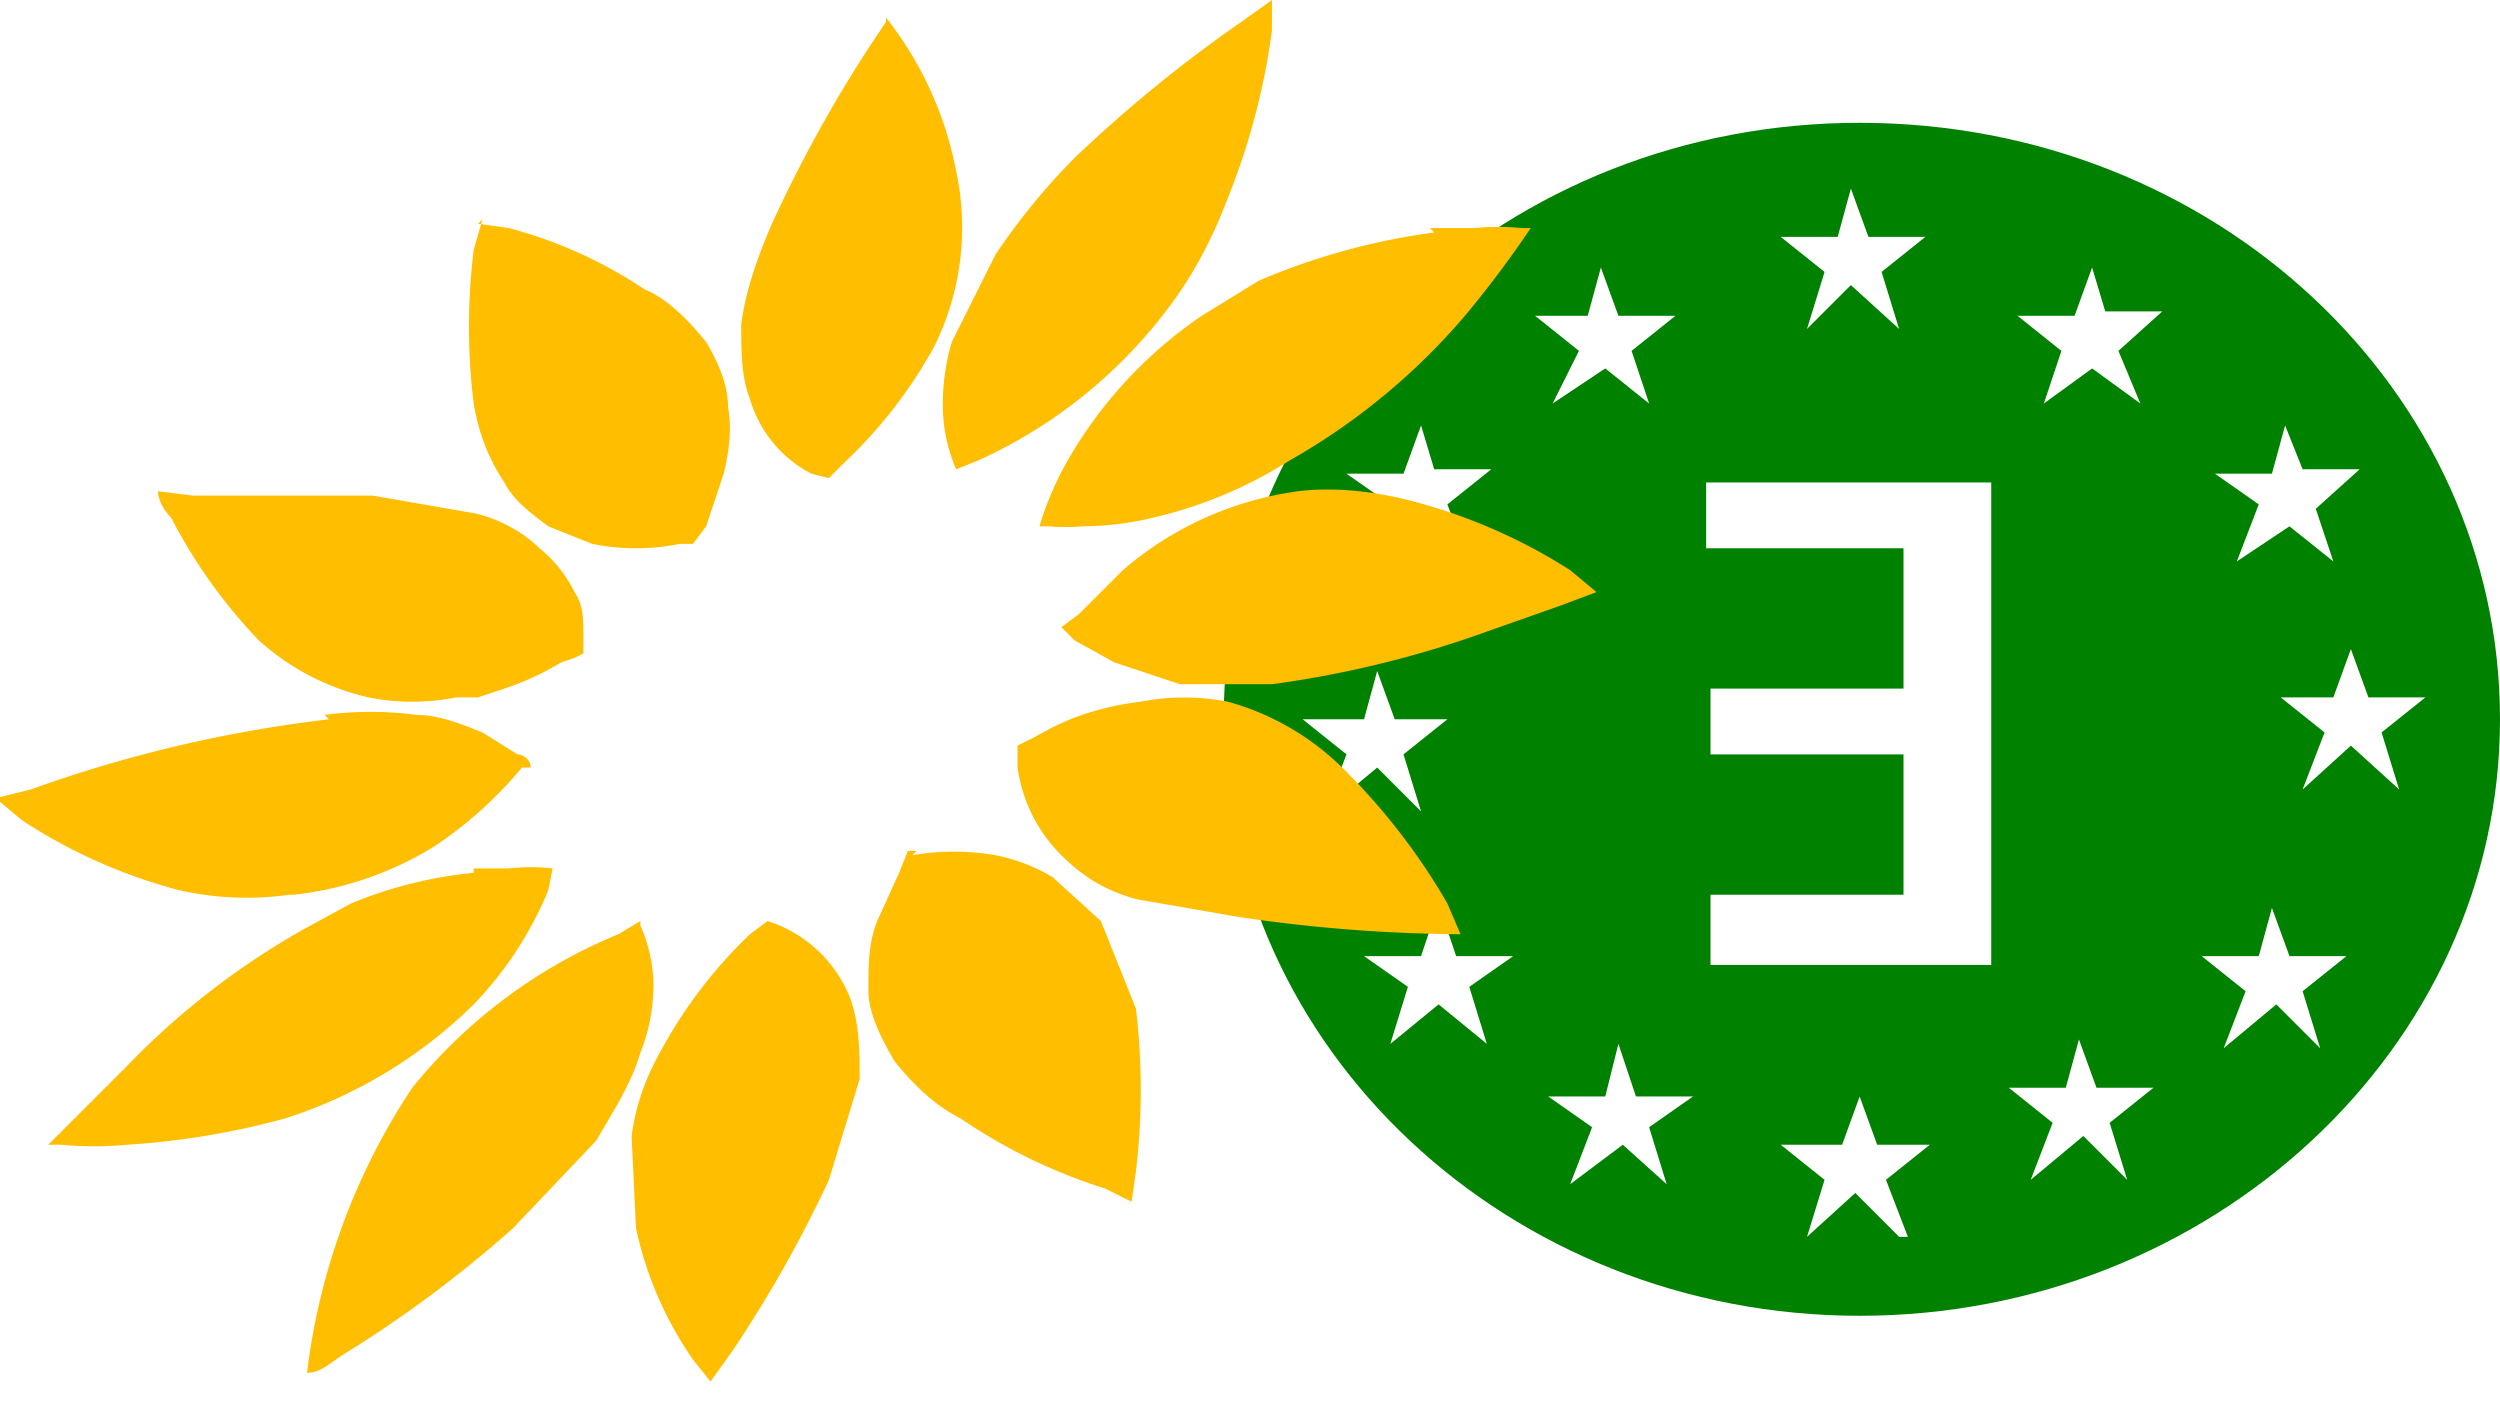 <svg width="57" height="32" viewBox="0 0 57 32" xmlns="http://www.w3.org/2000/svg"><g fill-rule="nonzero" fill="none"><path d="M53.6 17l-1.1 1 .5-1.3-1-.8h1.2l.4-1.1.4 1.1h1.3l-1 .8.4 1.3-1.1-1zm-.7 6.9l-1-1-1.2 1 .5-1.3-1-.8h1.3l.3-1.1.4 1.1h1.3l-1 .8.4 1.3zM48.3 8l.5 1.2-1.1-.8-1.1.8.4-1.2-1-.8h1.3l.4-1.1.3 1h1.3l-1 .9zm.2 18.9l-1-1-1.2 1 .5-1.3-1-.8h1.3l.3-1.1.4 1.1h1.3l-1 .8.4 1.3zM45.3 22H39v-1.6h4.4v-3.2h-4.4v-1.5h4.4v-3.2h-4.5V11h6.5v11zm-2 6.2l-1-1-1.1 1 .4-1.3-1-.8H42l.4-1.1.4 1.1h1.2l-1 .8.5 1.3zM38 27l-1-.9-1.2.9.5-1.3-1-.7h1.3l.3-1.2.4 1.2h1.3l-1 .7.4 1.3zM36.2 7.2l.3-1.1.4 1.1h1.3l-1 .8.4 1.2-1-.8-1.2.8L36 8l-1-.8h1.3zm-2.3 16.6l-1.1-.9-1.1.9.4-1.3-1-.7h1.3l.4-1.2.4 1.2h1.3l-1 .7.4 1.3zm-4.1-7.4h1.3l.3-1.1.4 1.1H33l-1 .8.4 1.3-1-1-1.2 1 .5-1.3-1-.8zm2.2-5.6l.4-1.1.3 1H34l-1 .8.5 1.3-1.2-.8-1 .8.4-1.3-1-.7H32zm9.9-5.4l.3-1.1.4 1.1h1.3l-1 .8.4 1.3-1.1-1-1 1 .4-1.3-1-.8h1.3zm9.9 5.4l.3-1.1.4 1h1.3l-1 .9.4 1.2-1-.8-1.2.8.5-1.3-1-.7h1.3zm-9.4-8c-8 0-14.5 6-14.5 13.6 0 7.5 6.5 13.6 14.5 13.6S57 23.9 57 16.4 50.5 2.8 42.4 2.8" fill="#008200"/><path d="M20.2.5l-.4.6a31.3 31.3 0 00-2.2 4c-.3.7-.6 1.5-.7 2.3 0 .6 0 1.2.2 1.7a2.8 2.8 0 001.4 1.7l.4.1.4-.4a10.6 10.6 0 002-2.6 6.1 6.1 0 00.5-4A8.1 8.1 0 0020.2.4M7.5 16.4A30.5 30.5 0 00.7 18l-.8.2.6.5a12.1 12.1 0 003.6 1.6 7 7 0 002.5.1h.1a7.7 7.7 0 003.2-1.1 9.3 9.3 0 002-1.8h.2c0-.2-.2-.3-.3-.3l-.8-.5c-.5-.2-1-.4-1.5-.4a8 8 0 00-2.1 0M29.7 11.2h-.1a7.7 7.7 0 00-4 1.8l-1 1-.4.3.3.3.9.5 1.5.5H29a23.8 23.8 0 004.9-1.2l1.7-.6.8-.3-.6-.5a12.6 12.6 0 00-3.7-1.6c-.8-.2-1.7-.3-2.5-.2M3.6 11.2s0 .3.3.6a12 12 0 002 2.8 5.6 5.6 0 002.5 1.3 5.1 5.1 0 002 0h.5l.6-.2a6.4 6.4 0 001.3-.6l.3-.1.2-.1v-.5c0-.3 0-.6-.2-.9a3 3 0 00-.8-1c-.4-.4-1-.7-1.5-.8l-2.3-.4H4.4l-.8-.1M11 5l-.2.7a14.3 14.3 0 000 3.5c.1.6.3 1.2.7 1.8.2.4.6.7 1 1l1 .4a5 5 0 002 0H15.8l.3-.4.4-1.2c.1-.4.2-1 .1-1.5 0-.5-.2-1-.5-1.5-.4-.5-.9-1-1.4-1.2a10.3 10.3 0 00-3.1-1.4l-.7-.1M32.7 5.3a15.3 15.3 0 00-4 1.1l-1.3.8a10 10 0 00-3 3.2 7.2 7.2 0 00-.7 1.6h.2a4.9 4.9 0 00.8 0 7 7 0 001.6-.2 10 10 0 003.1-1.3 14.9 14.9 0 004-3.3 24 24 0 001.5-2h-.2a5.7 5.7 0 00-1.1 0h-1M29 0l-.7.5a31.6 31.6 0 00-3.8 3.1 15 15 0 00-1.8 2.2l-1 2a5 5 0 00-.2 1.6 3.7 3.7 0 00.3 1.3l.5-.2a11.2 11.2 0 004.5-3.7c.5-.7.9-1.5 1.2-2.3a15.8 15.8 0 001-3.8V0zM17.5 21l-.4.3a10.7 10.7 0 00-2 2.6c-.4.7-.6 1.3-.7 2l.1 2.1a8.3 8.3 0 001.3 3l.4.5.5-.7a28.7 28.7 0 002.2-3.9l.7-2.3c0-.6 0-1.2-.2-1.8a3 3 0 00-1.9-1.8M10.8 19.9a9.8 9.8 0 00-2.8.7l-1.1.6a17.6 17.6 0 00-4 3.1l-1.3 1.3-.5.5h.3a7.9 7.9 0 001.5 0 17.9 17.9 0 003.6-.6 10.8 10.8 0 004.3-2.6 8.3 8.3 0 001.7-2.6l.1-.5a4.5 4.5 0 00-1 0h-.8M14.6 21l-.5.3a11.8 11.8 0 00-4.7 3.5A15 15 0 007 31.3c.3 0 .5-.2.8-.4a27.5 27.5 0 003.9-2.9l1.9-2c.4-.7.8-1.3 1-2 .2-.5.3-1 .3-1.6a3.5 3.5 0 00-.3-1.3M26 16a6.4 6.4 0 00-1.6.4 7 7 0 00-.8.4l-.2.1-.2.1v.5a3.5 3.5 0 001 2c.5.5 1 .8 1.7 1l2.3.4a35.5 35.5 0 005.1.4l-.3-.7a14.5 14.5 0 00-2.3-3A6 6 0 0028 16a5.2 5.2 0 00-2 0M20.9 19.4h-.2l-.2.5L20 21c-.2.5-.2 1-.2 1.6 0 .5.3 1.1.6 1.6.4.5.9 1 1.5 1.3a12.5 12.5 0 003.3 1.6l.6.3.1-.7a15.7 15.7 0 000-3.7l-.8-2-1.1-1a4 4 0 00-1.3-.5 5.5 5.5 0 00-1.9 0" fill="#FFBE00"/></g></svg>
